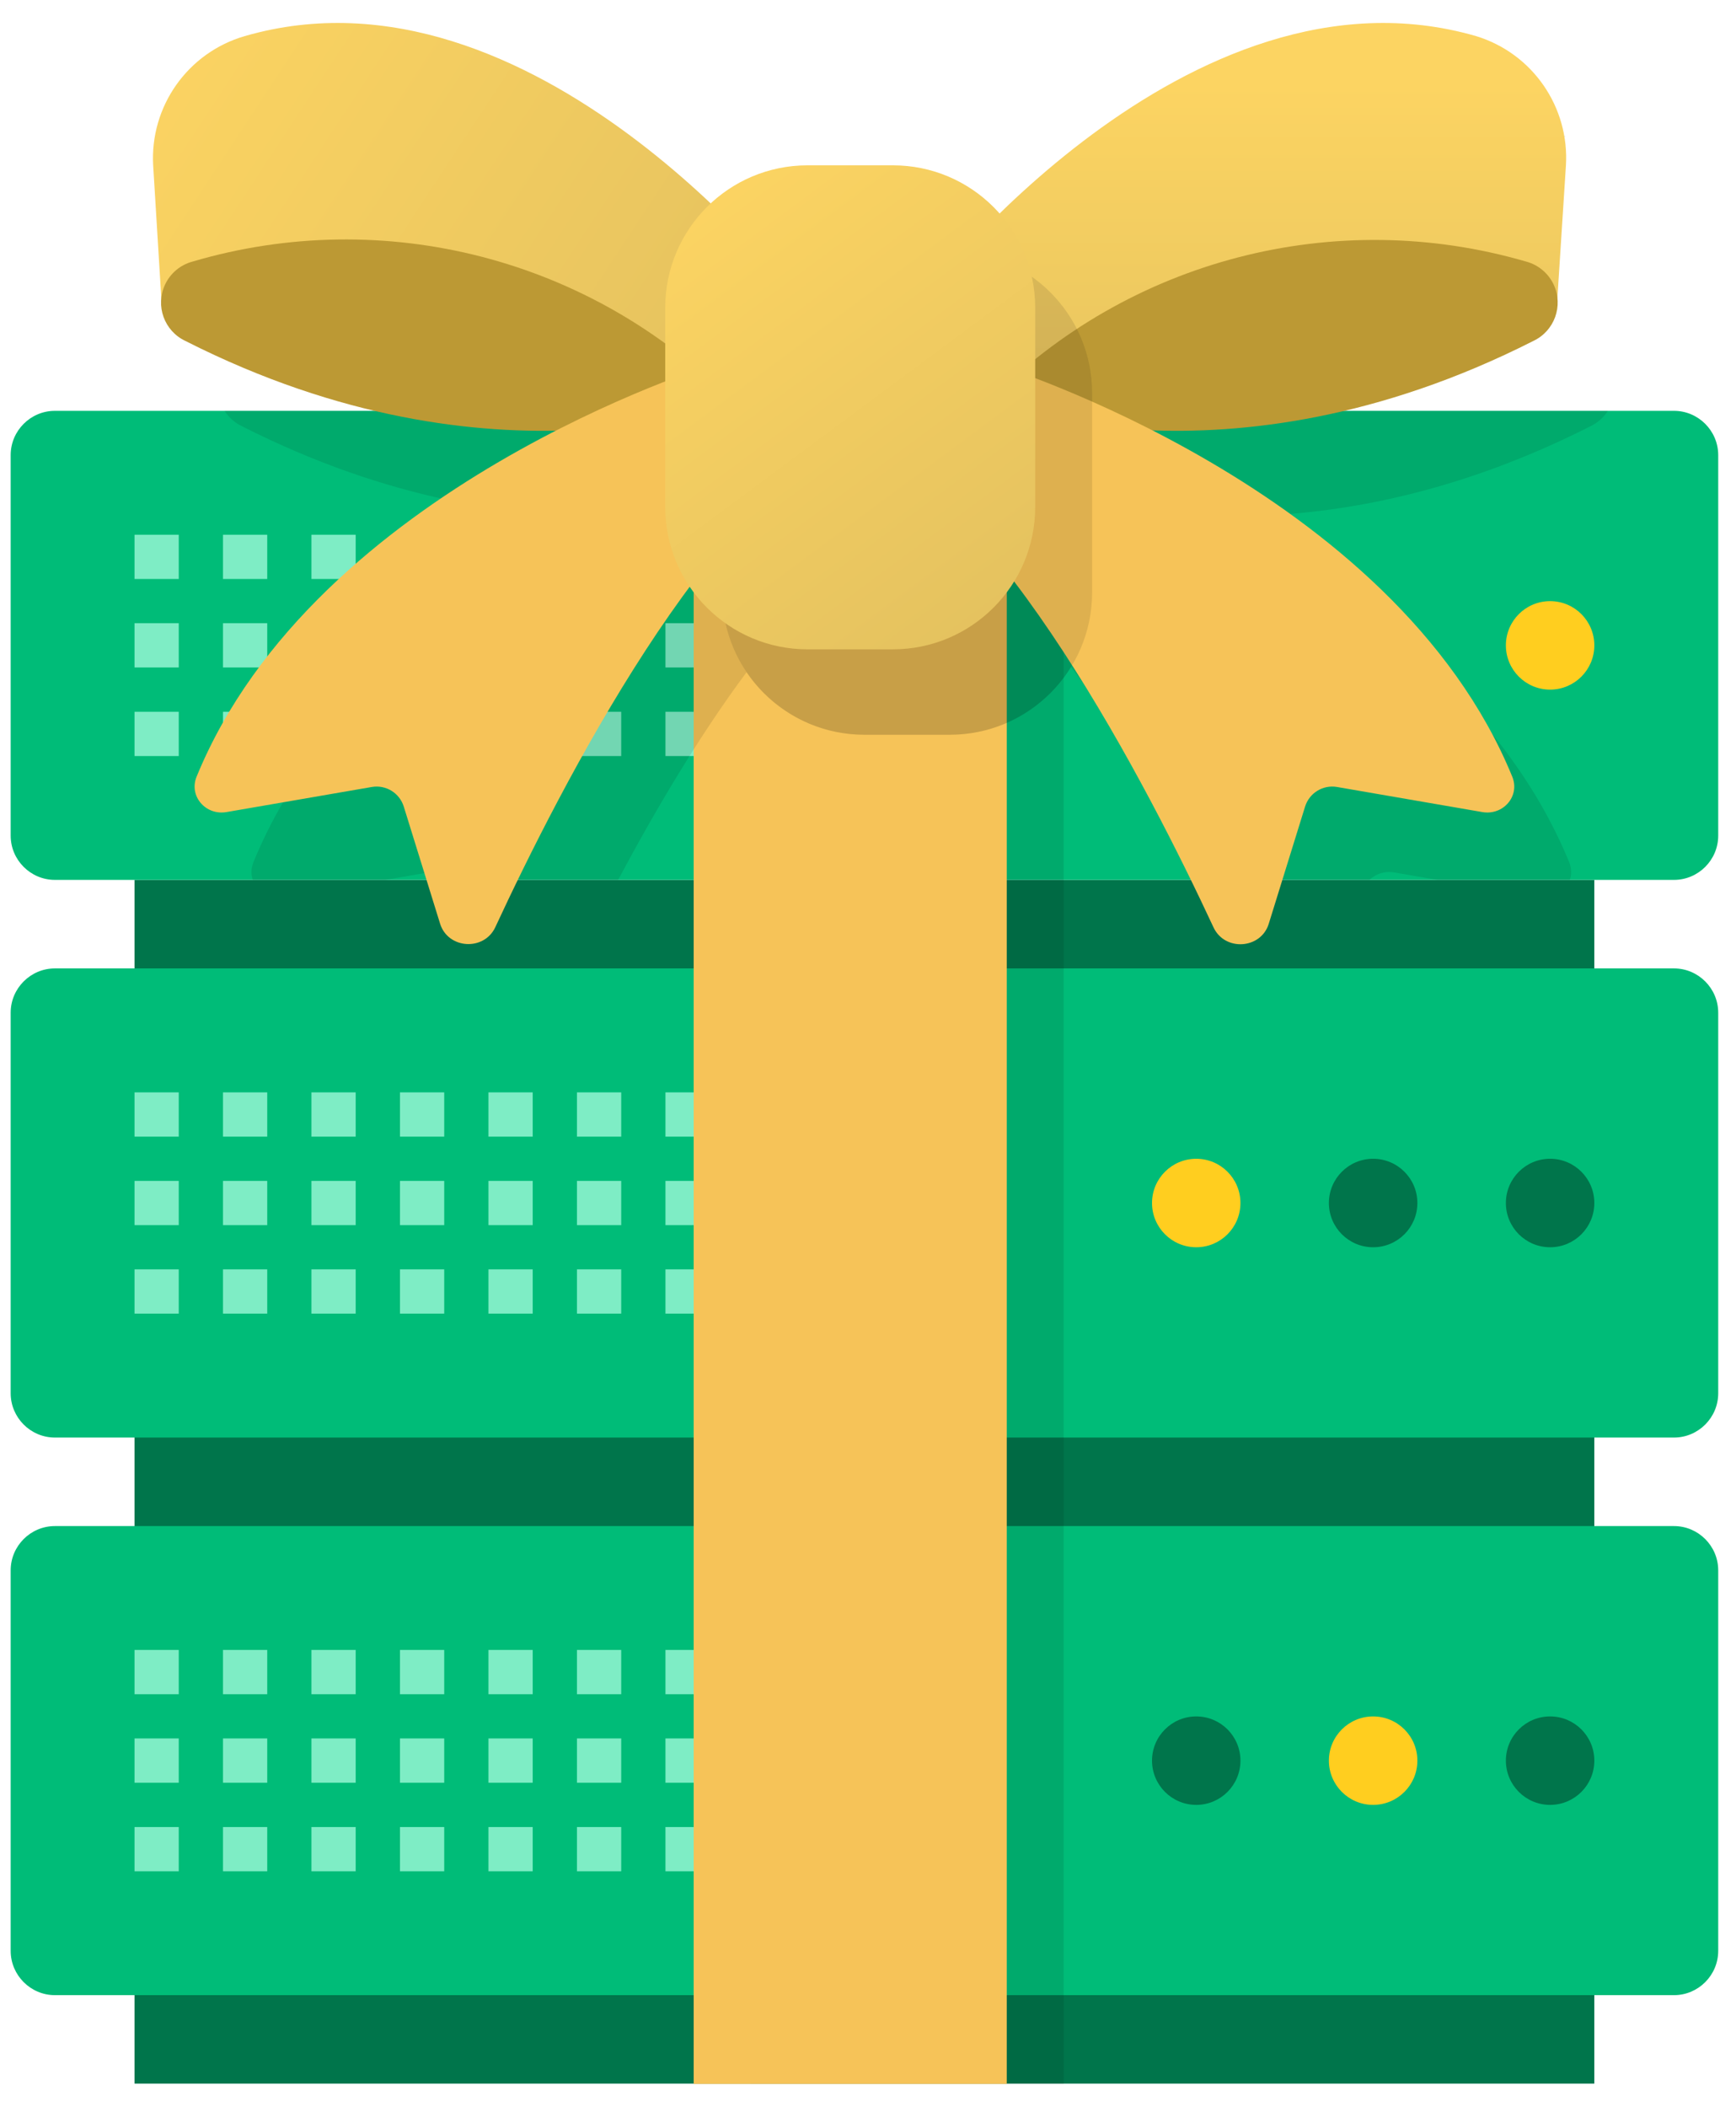 <svg width="61" height="74" viewBox="0 0 61 74" fill="none" xmlns="http://www.w3.org/2000/svg">
<path d="M56.021 30.905H4.727V73.184H56.021V30.905Z" fill="#00754B"/>
<path d="M60.375 29.351C60.375 30.206 59.676 30.905 58.821 30.905H1.929C1.074 30.905 0.375 30.206 0.375 29.351V15.985C0.375 15.129 1.074 14.43 1.929 14.43H58.821C59.676 14.43 60.375 15.13 60.375 15.985V29.351Z" fill="#00BC78"/>
<path d="M6.281 18.782H4.727V20.336H6.281V18.782Z" fill="#7EEDC5"/>
<path d="M9.39 18.782H7.836V20.336H9.39V18.782Z" fill="#7EEDC5"/>
<path d="M12.498 18.782H10.943V20.336H12.498V18.782Z" fill="#7EEDC5"/>
<path d="M15.609 18.782H14.055V20.336H15.609V18.782Z" fill="#7EEDC5"/>
<path d="M18.718 18.782H17.164V20.336H18.718V18.782Z" fill="#7EEDC5"/>
<path d="M21.828 18.782H20.273V20.336H21.828V18.782Z" fill="#7EEDC5"/>
<path d="M24.937 18.782H23.383V20.336H24.937V18.782Z" fill="#7EEDC5"/>
<path d="M28.044 18.782H26.49V20.336H28.044V18.782Z" fill="#7EEDC5"/>
<path d="M6.281 21.89H4.727V23.444H6.281V21.89Z" fill="#7EEDC5"/>
<path d="M9.39 21.89H7.836V23.444H9.39V21.89Z" fill="#7EEDC5"/>
<path d="M12.498 21.89H10.943V23.444H12.498V21.89Z" fill="#7EEDC5"/>
<path d="M15.609 21.89H14.055V23.444H15.609V21.89Z" fill="#7EEDC5"/>
<path d="M18.718 21.89H17.164V23.444H18.718V21.89Z" fill="#7EEDC5"/>
<path d="M21.828 21.89H20.273V23.444H21.828V21.89Z" fill="#7EEDC5"/>
<path d="M24.937 21.89H23.383V23.444H24.937V21.89Z" fill="#7EEDC5"/>
<path d="M28.044 21.89H26.49V23.444H28.044V21.89Z" fill="#7EEDC5"/>
<path d="M6.281 25H4.727V26.555H6.281V25Z" fill="#7EEDC5"/>
<path d="M9.39 25H7.836V26.555H9.39V25Z" fill="#7EEDC5"/>
<path d="M12.498 25H10.943V26.555H12.498V25Z" fill="#7EEDC5"/>
<path d="M15.609 25H14.055V26.555H15.609V25Z" fill="#7EEDC5"/>
<path d="M18.718 25H17.164V26.555H18.718V25Z" fill="#7EEDC5"/>
<path d="M21.828 25H20.273V26.555H21.828V25Z" fill="#7EEDC5"/>
<path d="M24.937 25H23.383V26.555H24.937V25Z" fill="#7EEDC5"/>
<path d="M28.044 25H26.49V26.555H28.044V25Z" fill="#7EEDC5"/>
<path d="M52.914 22.668C52.914 23.526 53.61 24.222 54.468 24.222C55.326 24.222 56.022 23.526 56.022 22.668C56.022 21.81 55.326 21.114 54.468 21.114C53.61 21.114 52.914 21.81 52.914 22.668Z" fill="#FFCE1F"/>
<path d="M46.693 22.668C46.693 23.526 47.389 24.222 48.248 24.222C49.106 24.222 49.802 23.526 49.802 22.668C49.802 21.81 49.106 21.114 48.248 21.114C47.389 21.114 46.693 21.81 46.693 22.668Z" fill="#00754B"/>
<path d="M40.48 22.668C40.48 23.526 41.176 24.222 42.034 24.222C42.892 24.222 43.587 23.526 43.587 22.668C43.587 21.81 42.892 21.114 42.034 21.114C41.176 21.114 40.48 21.81 40.48 22.668Z" fill="#00754B"/>
<path d="M60.375 48.937C60.375 49.793 59.676 50.492 58.821 50.492H1.929C1.074 50.492 0.375 49.792 0.375 48.937V35.569C0.375 34.714 1.074 34.014 1.929 34.014H58.821C59.676 34.014 60.375 34.714 60.375 35.569V48.937Z" fill="#00BC78"/>
<path d="M6.281 38.368H4.727V39.923H6.281V38.368Z" fill="#7EEDC5"/>
<path d="M9.39 38.368H7.836V39.923H9.39V38.368Z" fill="#7EEDC5"/>
<path d="M12.498 38.368H10.943V39.923H12.498V38.368Z" fill="#7EEDC5"/>
<path d="M15.609 38.368H14.055V39.923H15.609V38.368Z" fill="#7EEDC5"/>
<path d="M18.718 38.368H17.164V39.923H18.718V38.368Z" fill="#7EEDC5"/>
<path d="M21.828 38.368H20.273V39.923H21.828V38.368Z" fill="#7EEDC5"/>
<path d="M24.937 38.368H23.383V39.923H24.937V38.368Z" fill="#7EEDC5"/>
<path d="M28.044 38.368H26.49V39.923H28.044V38.368Z" fill="#7EEDC5"/>
<path d="M6.281 41.477H4.727V43.031H6.281V41.477Z" fill="#7EEDC5"/>
<path d="M9.39 41.477H7.836V43.031H9.39V41.477Z" fill="#7EEDC5"/>
<path d="M12.498 41.477H10.943V43.031H12.498V41.477Z" fill="#7EEDC5"/>
<path d="M15.609 41.477H14.055V43.031H15.609V41.477Z" fill="#7EEDC5"/>
<path d="M18.718 41.477H17.164V43.031H18.718V41.477Z" fill="#7EEDC5"/>
<path d="M21.828 41.477H20.273V43.031H21.828V41.477Z" fill="#7EEDC5"/>
<path d="M24.937 41.477H23.383V43.031H24.937V41.477Z" fill="#7EEDC5"/>
<path d="M28.044 41.477H26.49V43.031H28.044V41.477Z" fill="#7EEDC5"/>
<path d="M6.281 44.584H4.727V46.139H6.281V44.584Z" fill="#7EEDC5"/>
<path d="M9.39 44.584H7.836V46.139H9.39V44.584Z" fill="#7EEDC5"/>
<path d="M12.498 44.584H10.943V46.139H12.498V44.584Z" fill="#7EEDC5"/>
<path d="M15.609 44.584H14.055V46.139H15.609V44.584Z" fill="#7EEDC5"/>
<path d="M18.718 44.584H17.164V46.139H18.718V44.584Z" fill="#7EEDC5"/>
<path d="M21.828 44.584H20.273V46.139H21.828V44.584Z" fill="#7EEDC5"/>
<path d="M24.937 44.584H23.383V46.139H24.937V44.584Z" fill="#7EEDC5"/>
<path d="M28.044 44.584H26.49V46.139H28.044V44.584Z" fill="#7EEDC5"/>
<path d="M52.914 42.254C52.914 43.112 53.61 43.808 54.468 43.808C55.326 43.808 56.022 43.112 56.022 42.254C56.022 41.396 55.326 40.7 54.468 40.7C53.61 40.7 52.914 41.396 52.914 42.254Z" fill="#00754B"/>
<path d="M46.695 42.254C46.695 43.112 47.391 43.808 48.249 43.808C49.108 43.808 49.804 43.112 49.804 42.254C49.804 41.396 49.108 40.7 48.249 40.7C47.391 40.7 46.695 41.396 46.695 42.254Z" fill="#00754B"/>
<path d="M40.48 42.254C40.48 43.112 41.176 43.808 42.034 43.808C42.892 43.808 43.587 43.112 43.587 42.254C43.587 41.396 42.892 40.7 42.034 40.7C41.176 40.7 40.48 41.396 40.48 42.254Z" fill="#FFCE1F"/>
<path d="M60.375 68.521C60.375 69.377 59.676 70.077 58.821 70.077H1.929C1.074 70.076 0.375 69.377 0.375 68.521V55.156C0.375 54.3 1.074 53.601 1.929 53.601H58.821C59.676 53.601 60.375 54.3 60.375 55.156V68.521Z" fill="#00BC78"/>
<path d="M6.281 57.952H4.727V59.507H6.281V57.952Z" fill="#7EEDC5"/>
<path d="M9.39 57.952H7.836V59.507H9.39V57.952Z" fill="#7EEDC5"/>
<path d="M12.498 57.952H10.943V59.507H12.498V57.952Z" fill="#7EEDC5"/>
<path d="M15.609 57.952H14.055V59.507H15.609V57.952Z" fill="#7EEDC5"/>
<path d="M18.718 57.952H17.164V59.507H18.718V57.952Z" fill="#7EEDC5"/>
<path d="M21.828 57.952H20.273V59.507H21.828V57.952Z" fill="#7EEDC5"/>
<path d="M24.937 57.952H23.383V59.507H24.937V57.952Z" fill="#7EEDC5"/>
<path d="M28.044 57.952H26.49V59.507H28.044V57.952Z" fill="#7EEDC5"/>
<path d="M6.281 61.06H4.727V62.616H6.281V61.06Z" fill="#7EEDC5"/>
<path d="M9.39 61.06H7.836V62.616H9.39V61.06Z" fill="#7EEDC5"/>
<path d="M12.498 61.06H10.943V62.616H12.498V61.06Z" fill="#7EEDC5"/>
<path d="M15.609 61.06H14.055V62.616H15.609V61.06Z" fill="#7EEDC5"/>
<path d="M18.718 61.06H17.164V62.616H18.718V61.06Z" fill="#7EEDC5"/>
<path d="M21.828 61.06H20.273V62.616H21.828V61.06Z" fill="#7EEDC5"/>
<path d="M24.937 61.06H23.383V62.616H24.937V61.06Z" fill="#7EEDC5"/>
<path d="M28.044 61.06H26.49V62.616H28.044V61.06Z" fill="#7EEDC5"/>
<path d="M6.281 64.172H4.727V65.726H6.281V64.172Z" fill="#7EEDC5"/>
<path d="M9.39 64.172H7.836V65.726H9.39V64.172Z" fill="#7EEDC5"/>
<path d="M12.498 64.172H10.943V65.726H12.498V64.172Z" fill="#7EEDC5"/>
<path d="M15.609 64.172H14.055V65.726H15.609V64.172Z" fill="#7EEDC5"/>
<path d="M18.718 64.172H17.164V65.726H18.718V64.172Z" fill="#7EEDC5"/>
<path d="M21.828 64.172H20.273V65.726H21.828V64.172Z" fill="#7EEDC5"/>
<path d="M24.937 64.172H23.383V65.726H24.937V64.172Z" fill="#7EEDC5"/>
<path d="M28.044 64.172H26.49V65.726H28.044V64.172Z" fill="#7EEDC5"/>
<path d="M52.914 61.84C52.914 62.698 53.61 63.394 54.468 63.394C55.326 63.394 56.022 62.698 56.022 61.84C56.022 60.982 55.326 60.287 54.468 60.287C53.61 60.287 52.914 60.982 52.914 61.84Z" fill="#00754B"/>
<path d="M46.695 61.84C46.695 62.698 47.391 63.394 48.249 63.394C49.108 63.394 49.804 62.698 49.804 61.84C49.804 60.982 49.108 60.287 48.249 60.287C47.391 60.287 46.695 60.982 46.695 61.84Z" fill="#FFCE1F"/>
<path d="M40.48 61.84C40.48 62.698 41.176 63.394 42.034 63.394C42.892 63.394 43.587 62.698 43.587 61.84C43.587 60.982 42.892 60.287 42.034 60.287C41.176 60.287 40.48 60.982 40.48 61.84Z" fill="#00754B"/>
<path d="M26.375 11.807H37.375V73.193H26.375V11.807Z" fill="black" fill-opacity="0.1"/>
<path d="M24.375 11.807H35.375V73.193H24.375V11.807Z" fill="#F6C358"/>
<path fill-rule="evenodd" clip-rule="evenodd" d="M42.496 18.117C46.88 20.358 52.689 24.304 55.136 30.279C55.225 30.497 55.225 30.714 55.161 30.905H50.508L48.981 30.642C48.659 30.586 48.342 30.692 48.119 30.905H42.309C40.987 28.434 39.374 25.715 37.634 23.426C36.754 24.855 35.175 25.807 33.374 25.807H30.374C28.651 25.807 27.132 24.936 26.233 23.61C24.554 25.864 23 28.503 21.72 30.905H15.924C15.701 30.692 15.384 30.586 15.062 30.642L13.535 30.905H8.882C8.818 30.714 8.818 30.497 8.907 30.279C11.35 24.313 17.145 20.371 21.526 18.128C18.146 18.19 13.613 17.561 8.514 14.976C8.249 14.852 8.037 14.66 7.891 14.43H56.499C56.352 14.66 56.141 14.852 55.876 14.976C50.571 17.665 45.897 18.238 42.496 18.117ZM55.016 4.807H45.543C48.109 3.818 50.949 3.424 53.864 4.268C54.28 4.394 54.667 4.577 55.016 4.807ZM9.416 4.807H18.92C16.354 3.818 13.514 3.424 10.599 4.268C10.171 4.392 9.774 4.575 9.416 4.807Z" fill="black" fill-opacity="0.1"/>
<path d="M24.875 16.307L27.962 10.368C27.962 10.368 18.742 -1.666 8.6 1.268C6.594 1.849 5.259 3.742 5.383 5.825L5.681 10.681L24.875 16.307Z" fill="url(#paint0_linear)"/>
<path d="M25.729 14.091C25.729 14.091 17.418 17.502 6.516 11.976C5.771 11.628 5.45 10.74 5.8 9.996C5.984 9.601 6.334 9.306 6.754 9.191C13.498 7.2 20.792 9.084 25.729 14.091Z" fill="#BC9934"/>
<path d="M34.738 14.091L32.504 10.368C32.504 10.368 41.723 -1.666 51.866 1.268C53.848 1.871 55.154 3.758 55.023 5.825L54.71 10.681L34.738 14.091Z" fill="url(#paint1_linear)"/>
<path d="M34.738 14.091C34.738 14.091 42.974 17.502 53.877 11.976C54.621 11.628 54.943 10.74 54.593 9.995C54.408 9.601 54.058 9.306 53.638 9.191C46.917 7.23 39.661 9.111 34.738 14.091Z" fill="#BC9934"/>
<path d="M35.031 12.807C35.031 12.807 48.968 17.095 53.138 27.279C53.419 27.965 52.817 28.649 52.087 28.523L46.983 27.642C46.489 27.556 46.007 27.851 45.858 28.331L44.581 32.449C44.303 33.342 43.034 33.419 42.64 32.571C40.376 27.707 35.047 17.33 30.023 15.458L35.031 12.807Z" fill="#F6C358"/>
<path d="M25.016 12.807C25.016 12.807 11.078 17.095 6.908 27.279C6.628 27.965 7.229 28.649 7.959 28.523L13.063 27.642C13.558 27.556 14.039 27.851 14.188 28.331L15.464 32.443C15.742 33.337 17.012 33.413 17.405 32.564C19.669 27.684 24.998 17.267 30.023 15.395L25.016 12.807Z" fill="#F6C358"/>
<path d="M33.375 8.807H30.375C27.614 8.807 25.375 11.046 25.375 13.807V20.807C25.375 23.568 27.614 25.807 30.375 25.807H33.375C36.136 25.807 38.375 23.568 38.375 20.807V13.807C38.375 11.046 36.136 8.807 33.375 8.807Z" fill="black" fill-opacity="0.1"/>
<path d="M31.375 5.807H28.375C25.614 5.807 23.375 8.045 23.375 10.807V17.807C23.375 20.568 25.614 22.807 28.375 22.807H31.375C34.136 22.807 36.375 20.568 36.375 17.807V10.807C36.375 8.045 34.136 5.807 31.375 5.807Z" fill="url(#paint2_linear)"/>
<defs>
<linearGradient id="paint0_linear" x1="5.375" y1="0.807" x2="24.375" y2="13.307" gradientUnits="userSpaceOnUse">
<stop stop-color="#FCD462"/>
<stop offset="1" stop-color="#E6C35F"/>
</linearGradient>
<linearGradient id="paint1_linear" x1="43.768" y1="0.807" x2="43.768" y2="14.091" gradientUnits="userSpaceOnUse">
<stop offset="0.161" stop-color="#FCD462"/>
<stop offset="1" stop-color="#E8C55F"/>
</linearGradient>
<linearGradient id="paint2_linear" x1="24.875" y1="6.307" x2="36.375" y2="21.807" gradientUnits="userSpaceOnUse">
<stop stop-color="#FCD462"/>
<stop offset="1" stop-color="#E3C15F"/>
</linearGradient>
</defs>
</svg>

